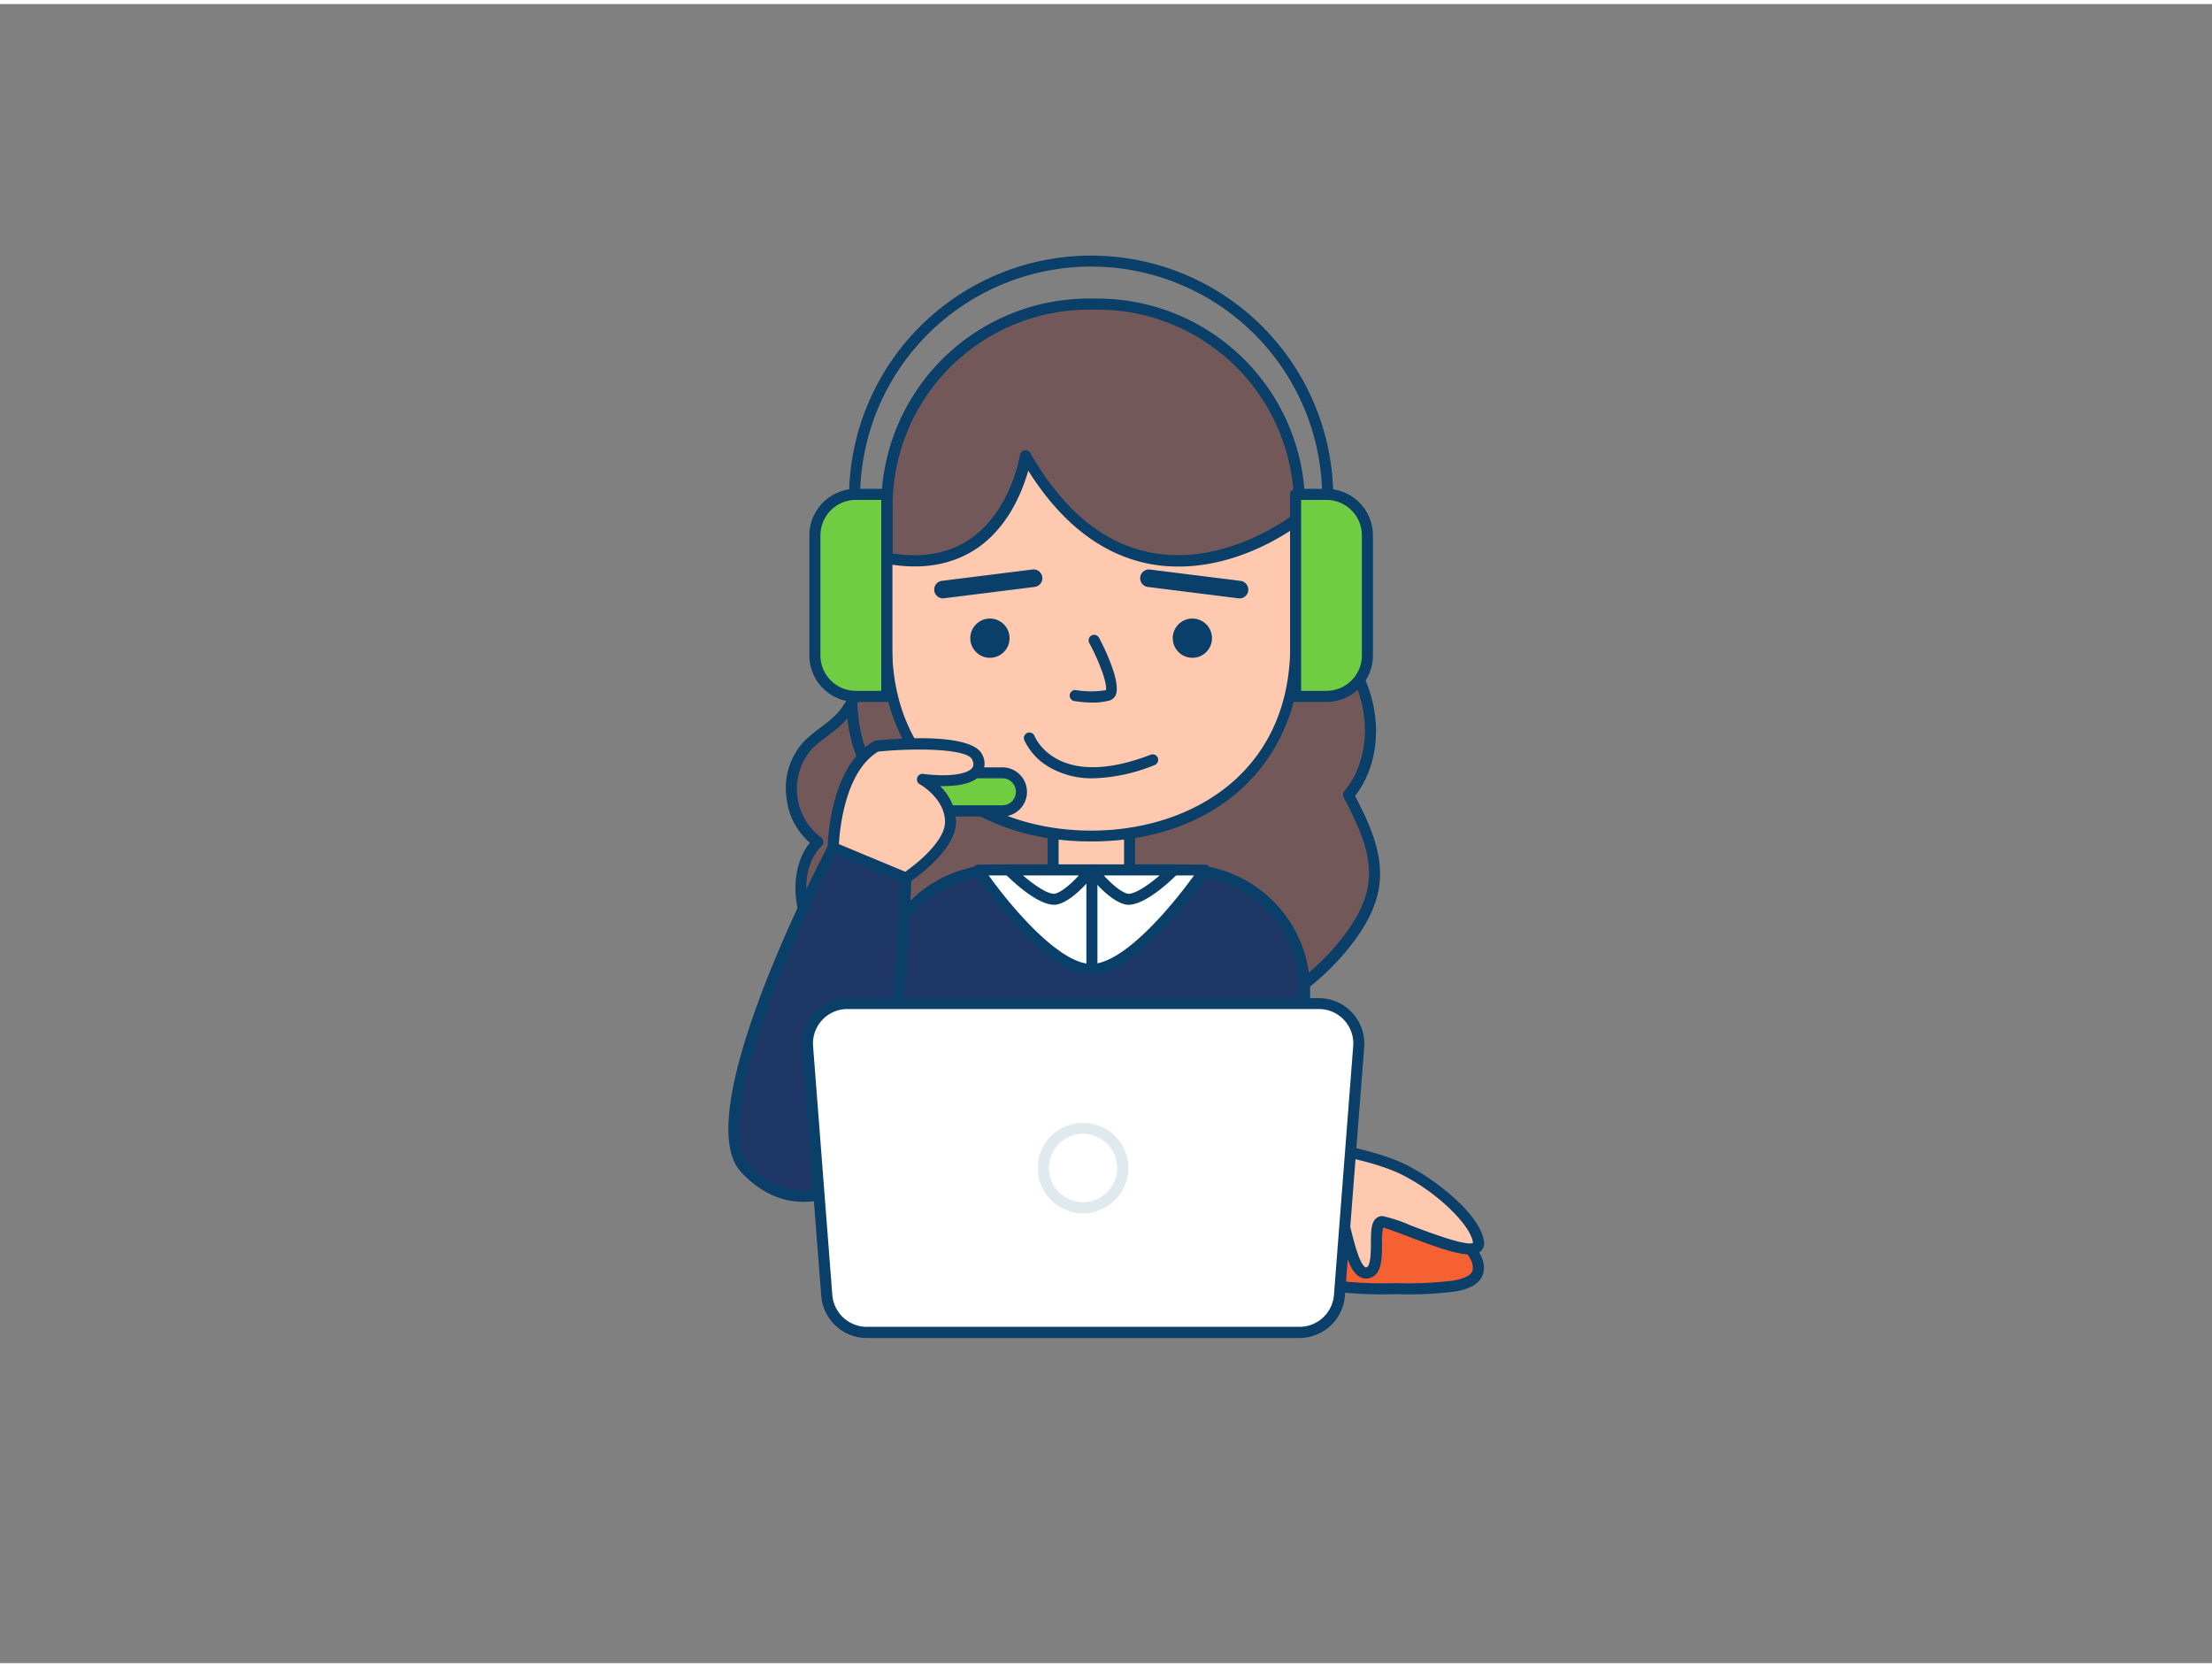 <svg xmlns="http://www.w3.org/2000/svg" viewBox="0 0 400 300" width="406" height="306" class="illustration styles_illustrationTablet__1DWOa"><rect x="0" y="0" width="400" height="300" fill="#808080" stroke="none"/><g id="_364_customer_service_outline" data-name="#364_customer_service_outline"><path d="M240.09,96a1,1,0,0,1-1-1v-6.4a41.78,41.78,0,0,0-83.55,0V95a1,1,0,1,1-2,0v-6.4a43.78,43.78,0,0,1,87.55,0V95A1,1,0,0,1,240.09,96Z" fill="#093f68"></path><path d="M237.11,228.5c0,3.81,6.77,3.79,15.12,3.79s15.11,0,15.11-3.79-6.77-9-15.11-9S237.11,224.69,237.11,228.5Z" fill="#f56132"></path><path d="M252.54,233.29h-.47a70.1,70.1,0,0,1-10.75-.49c-1.29-.22-5.21-.91-5.21-4.3,0-4.5,7.44-10,16.12-10s16.11,5.51,16.11,10c0,3.39-3.92,4.08-5.21,4.3A67.89,67.89,0,0,1,252.54,233.29Zm-.47-2h.46a67,67,0,0,0,10.26-.46c3.55-.62,3.55-1.82,3.55-2.33,0-3.16-6.32-8-14.11-8s-14.12,4.85-14.12,8c0,.51,0,1.71,3.55,2.33A70.46,70.46,0,0,0,252.07,231.29Z" fill="#093f68"></path><path d="M236.28,215.71s5.07,1.69,6.19,3.75,2.07,10.7,4.88,9.95.38-9.38,2.63-9.2,17.74,7.7,17.36,3.76-7.41-10.14-13.42-13.14-16.25-4.32-16.25-4.32Z" fill="#ffc9b0"></path><path d="M247,230.46a2.3,2.3,0,0,1-1.15-.32c-1.58-.92-2.37-3.54-3.32-7.14a18.06,18.06,0,0,0-.95-3.06c-.68-1.25-3.81-2.67-5.63-3.28a1,1,0,0,1-.67-1.1l1.4-9.2a1,1,0,0,1,1.11-.84c.43,0,10.48,1.37,16.57,4.41,5.56,2.79,13.51,9.18,14,13.94a1.87,1.87,0,0,1-.71,1.74c-1.79,1.37-6.63-.32-13.27-2.86-1.67-.63-3.54-1.35-4.27-1.51a13.6,13.6,0,0,0-.2,2.86c0,2.67,0,5.69-2.27,6.28A2.47,2.47,0,0,1,247,230.46Zm-9.62-15.41c1.59.6,4.94,2.06,6,3.94a18.44,18.44,0,0,1,1.13,3.5c.52,2,1.4,5.35,2.39,5.92a.23.23,0,0,0,.22,0c.75-.2.78-2.91.79-4.36,0-2,0-3.65.91-4.45a1.59,1.59,0,0,1,1.27-.42,25.87,25.87,0,0,1,5,1.67c3,1.14,9.92,3.78,11.28,3.17-.38-3.26-6.59-9.2-12.86-12.34-4.73-2.36-12.3-3.67-15-4.08Z" fill="#093f68"></path><path d="M203.81,93.64c-14.31-1.76-32.64,1.93-43.11,12.28a12.33,12.33,0,0,0-3.64,5.41c-1.79,6.9-.16,13.64-6.25,18.83-1.55,1.33-3.33,2.4-4.75,3.88-4.6,4.8-3.65,13.72,1.87,17.44-3.11,3-3.59,7.92-2.64,12.14,1.71,7.64,7.4,14,14.18,17.87s14.59,5.68,22.35,6.72c11.29,1.51,22.91,1.58,33.92-1.32s21.42-8.95,28.25-18.07a21.21,21.21,0,0,0,4.48-9.87c.7-5.61-2-11-4.59-16,3.8-4.47,4.73-10.91,3.38-16.61s-4.76-10.75-8.76-15A57.54,57.54,0,0,0,203.81,93.64Z" fill="#725858"></path><path d="M196.45,190.24a112.39,112.39,0,0,1-14.77-1c-9.78-1.31-16.78-3.42-22.71-6.84-7.67-4.43-13-11.18-14.66-18.52-1.07-4.78-.27-9.25,2.14-12.22a12.57,12.57,0,0,1-4.25-8.35,12.35,12.35,0,0,1,3.14-9.92,23.91,23.91,0,0,1,3-2.54c.63-.47,1.23-.92,1.81-1.41,4-3.37,4.39-7.38,4.91-12a43.91,43.91,0,0,1,1-6.29,13.22,13.22,0,0,1,3.9-5.87c11.16-11,30.11-14.26,43.94-12.57h0a58.9,58.9,0,0,1,35.3,18c4.73,5.06,7.76,10.27,9,15.48,1.49,6.25.3,12.53-3.16,17,2.37,4.58,5.12,10.18,4.4,16.05-.41,3.3-1.94,6.69-4.68,10.34-6.53,8.72-16.76,15.27-28.79,18.44A76.45,76.45,0,0,1,196.45,190.24Zm-.13-96.06c-15.35,0-28.26,5.87-34.92,12.45a11.46,11.46,0,0,0-3.37,5,42.64,42.64,0,0,0-1,6c-.52,4.65-1,9.45-5.61,13.33-.62.53-1.27,1-1.91,1.5a22.61,22.61,0,0,0-2.77,2.31,11,11,0,0,0,1.71,15.92,1,1,0,0,1,.43.74,1,1,0,0,1-.3.81c-2.5,2.44-3.38,6.62-2.36,11.2,1.53,6.8,6.53,13.08,13.71,17.23,5.69,3.28,12.47,5.31,22,6.59,12.77,1.71,23.74,1.28,33.54-1.3,11.6-3,21.43-9.34,27.7-17.7,2.52-3.37,3.93-6.44,4.29-9.39.63-5.09-1.66-10-4.49-15.46a1,1,0,0,1,.13-1.11c3.33-3.91,4.54-9.94,3.17-15.73-1.16-4.87-4-9.77-8.52-14.58a56.89,56.89,0,0,0-34.08-17.32A60.08,60.08,0,0,0,196.32,94.18Z" fill="#093f68"></path><path d="M196.86,54.25h1.57a36.51,36.51,0,0,1,36.51,36.51v10.79a0,0,0,0,1,0,0H160.36a0,0,0,0,1,0,0V90.76a36.51,36.51,0,0,1,36.51-36.51Z" fill="#725858"></path><path d="M235,102.56H160.36a1,1,0,0,1-1-1V90.76a37.55,37.55,0,0,1,37.5-37.51h1.58A37.56,37.56,0,0,1,236,90.76v10.8A1,1,0,0,1,235,102.56Zm-73.59-2H234v-9.8a35.55,35.55,0,0,0-35.51-35.51h-1.58a35.54,35.54,0,0,0-35.5,35.51Z" fill="#093f68"></path><polyline points="190.43 156.57 190.43 148.61 204.27 148.61 204.27 156.57" fill="#ffc9b0"></polyline><path d="M204.27,157.57a1,1,0,0,1-1-1v-7H191.43v7a1,1,0,0,1-2,0v-8a1,1,0,0,1,1-1h13.84a1,1,0,0,1,1,1v8A1,1,0,0,1,204.27,157.57Z" fill="#093f68"></path><path d="M197.32,150.42h0c-20.42,0-37-12.15-37-34.55V100.19c21.79,4.09,25.11-18.53,25.11-18.53,19.77,34.38,48.8,11.64,48.8,11.64v22.57C234.27,138.27,217.73,150.42,197.32,150.42Z" fill="#ffc9b0"></path><path d="M197.32,151.42c-22.71,0-38-14.28-38-35.55V100.19a1,1,0,0,1,1.18-1c6,1.13,11.15.24,15.2-2.66,7.21-5.14,8.73-14.94,8.74-15a1,1,0,0,1,.8-.83,1,1,0,0,1,1.06.48c5.92,10.31,13.26,16.38,21.82,18,13.41,2.61,25.38-6.6,25.5-6.69a1,1,0,0,1,1.62.79v22.57C235.28,137.14,220,151.42,197.32,151.42Zm-36-50v14.49c0,23.18,18.06,33.55,36,33.55s36-10.37,36-33.55V95.22c-3.85,2.54-14,8.18-25.5,6-8.53-1.66-15.88-7.33-21.88-16.85-1,3.5-3.39,9.86-9,13.86C172.66,101.21,167.43,102.28,161.36,101.38Z" fill="#093f68"></path><circle cx="179.01" cy="114.66" r="3.55" fill="#093f68"></circle><circle cx="215.62" cy="114.66" r="3.55" fill="#093f68"></circle><path d="M197.7,126.31a23.42,23.42,0,0,1-3.44-.28,1,1,0,0,1-.81-1.16,1,1,0,0,1,1.16-.81,16.86,16.86,0,0,0,5.37,0c.31-.92-1-4.82-3-8.52a1,1,0,1,1,1.77-.93c1,1.85,4,8.06,3,10.34a1.74,1.74,0,0,1-1.21,1A11.83,11.83,0,0,1,197.7,126.31Z" fill="#093f68"></path><path d="M154.77,88.66h5.59a0,0,0,0,1,0,0v36.54a0,0,0,0,1,0,0h-5.59a7.41,7.41,0,0,1-7.41-7.41V96.07A7.41,7.41,0,0,1,154.77,88.66Z" fill="#70cc40"></path><path d="M160.36,126.19h-5.59a8.41,8.41,0,0,1-8.41-8.4V96.07a8.42,8.42,0,0,1,8.41-8.41h5.59a1,1,0,0,1,1,1v36.53A1,1,0,0,1,160.36,126.19Zm-5.59-36.53a6.41,6.41,0,0,0-6.41,6.41v21.72a6.41,6.41,0,0,0,6.41,6.4h4.59V89.66Z" fill="#093f68"></path><path d="M241.68,88.66h5.59a0,0,0,0,1,0,0v36.54a0,0,0,0,1,0,0h-5.59a7.41,7.41,0,0,1-7.41-7.41V96.07A7.41,7.41,0,0,1,241.68,88.66Z" transform="translate(481.55 213.85) rotate(-180)" fill="#70cc40"></path><path d="M239.86,126.19h-5.58a1,1,0,0,1-1-1V88.66a1,1,0,0,1,1-1h5.58a8.42,8.42,0,0,1,8.41,8.41v21.72A8.41,8.41,0,0,1,239.86,126.19Zm-4.58-2h4.58a6.41,6.41,0,0,0,6.41-6.4V96.07a6.41,6.41,0,0,0-6.41-6.41h-4.58Z" fill="#093f68"></path><path d="M197.66,140a15.34,15.34,0,0,1-7.59-1.83,11.09,11.09,0,0,1-4.85-5.08,1,1,0,0,1,1.86-.74c.16.41,4.24,9.86,21,3.38a1,1,0,0,1,.72,1.87A31.53,31.53,0,0,1,197.66,140Z" fill="#093f68"></path><path d="M173.06,144.16c-4.84,0-11.38-.56-14.69-3.23-5.58-4.52-5.37-15.19-5.36-15.64a1,1,0,0,1,1-1h0a1,1,0,0,1,1,1c0,.1-.19,10.14,4.61,14s19,2.54,19.16,2.53a1,1,0,0,1,1.09.89,1,1,0,0,1-.89,1.1C178.74,143.91,176.27,144.16,173.06,144.16Z" fill="#093f68"></path><rect x="168.25" y="139.02" width="16.46" height="6.88" rx="3.44" fill="#70cc40"></rect><path d="M181.27,146.9h-9.58a4.44,4.44,0,0,1,0-8.88h9.58a4.44,4.44,0,0,1,0,8.88ZM171.69,140a2.44,2.44,0,0,0,0,4.88h9.58a2.44,2.44,0,0,0,0-4.88Z" fill="#093f68"></path><path d="M180.54,156.57h33.61a21.71,21.71,0,0,1,21.71,21.71v47.34a0,0,0,0,1,0,0h-77a0,0,0,0,1,0,0V178.29A21.71,21.71,0,0,1,180.54,156.57Z" fill="#1d3666"></path><path d="M235.87,226.63h-77a1,1,0,0,1-1-1V178.29a22.74,22.74,0,0,1,22.71-22.72h33.61a22.74,22.74,0,0,1,22.72,22.72v47.34A1,1,0,0,1,235.87,226.63Zm-76-2h75V178.29a20.75,20.75,0,0,0-20.72-20.72H180.54a20.74,20.74,0,0,0-20.71,20.72Z" fill="#093f68"></path><path d="M170.48,107.46a1.59,1.59,0,0,1-.2-3.16l16.52-2.07a1.59,1.59,0,0,1,.39,3.15l-16.52,2.07Z" fill="#093f68"></path><path d="M224.16,107.46H224l-16.52-2.07a1.59,1.59,0,0,1,.39-3.15l16.52,2.07a1.59,1.59,0,0,1-.19,3.16Z" fill="#093f68"></path><path d="M197.35,174.57c-8.39,0-20.48-18-20.48-18h40.95S205.73,174.57,197.35,174.57Z" fill="#fff"></path><path d="M197.35,175.57c-8.82,0-20.8-17.69-21.31-18.44a1,1,0,0,1,0-1,1,1,0,0,1,.88-.53h40.95a1,1,0,0,1,.89.53,1,1,0,0,1-.06,1C218.15,157.88,206.16,175.57,197.35,175.57Zm-18.56-18c4,5.59,12.72,16,18.56,16s14.53-10.41,18.56-16Z" fill="#093f68"></path><path d="M182.47,156.57s5.91,6,8.63,5.24,6.14-5.24,6.14-5.24Z" fill="#fff"></path><path d="M190.63,162.87c-3.18,0-7.9-4.6-8.87-5.59a1,1,0,0,1,.71-1.71h14.77a1,1,0,0,1,.9.56,1,1,0,0,1-.1,1.05c-.37.49-3.71,4.78-6.67,5.59A2.59,2.59,0,0,1,190.63,162.87Zm-5.63-5.3c2.31,2,4.79,3.56,5.84,3.28,1.32-.37,3-1.94,4.25-3.28Z" fill="#093f68"></path><path d="M212.23,156.57s-5.92,6-8.64,5.24-6.14-5.24-6.14-5.24Z" fill="#fff"></path><path d="M204.06,162.87a2.52,2.52,0,0,1-.73-.1c-3-.81-6.3-5.1-6.67-5.59a1,1,0,0,1,.79-1.61h14.78a1,1,0,0,1,.92.62,1,1,0,0,1-.21,1.09C212,158.26,207.24,162.87,204.06,162.87Zm-4.45-5.3c1.23,1.34,2.92,2.91,4.25,3.28,1,.28,3.53-1.29,5.83-3.28Zm12.62,0h0Z" fill="#093f68"></path><path d="M197.45,175.57a1,1,0,0,1-1-1v-18a1,1,0,0,1,2,0v18A1,1,0,0,1,197.45,175.57Z" fill="#093f68"></path><path d="M150.67,152.57s-25.25,47.81-16,57.9,20.83,3.33,24.21-4S163.81,158,163.81,158Z" fill="#1d3666"></path><path d="M145.22,216.58c-3.22,0-7.3-1.14-11.25-5.43-9.66-10.5,14.77-57.07,15.81-59.05a1,1,0,0,1,1.27-.45l13.14,5.44a1,1,0,0,1,.62,1c-.07,1.69-1.56,41.43-5,48.85a17.32,17.32,0,0,1-12.46,9.51A14.31,14.31,0,0,1,145.22,216.58Zm5.91-62.74c-7.15,13.73-22.77,48.26-15.69,55.95,3.4,3.7,7.42,5.3,11.62,4.64A15.37,15.37,0,0,0,158,206.06c3-6.54,4.55-42,4.77-47.39Z" fill="#093f68"></path><path d="M158.55,134.17s16.71-1.68,18.21,2.07-3.76,4.69-9.95,3.94c0,0,5.07,2.82,5.07,7.7S163.81,158,163.81,158l-13.14-5.44S150.85,138.49,158.55,134.17Z" fill="#ffc9b0"></path><path d="M163.81,159a1.07,1.07,0,0,1-.39-.07l-13.14-5.45a1,1,0,0,1-.61-.93c0-.6.29-14.71,8.39-19.26a.89.89,0,0,1,.39-.12c4.1-.41,17.59-1.44,19.24,2.69a3.32,3.32,0,0,1-.31,3.45c-1.35,1.77-4.53,2.15-7.4,2.1a9.25,9.25,0,0,1,2.9,6.46c0,5.36-8.18,10.74-8.53,11A1,1,0,0,1,163.81,159Zm-12.11-7.1,12,5c2.35-1.63,7.19-5.67,7.19-9,0-4.25-4.51-6.8-4.56-6.82a1,1,0,0,1,.61-1.87c5.42.66,8.17-.17,8.87-1.09.17-.23.37-.63,0-1.49-.75-1.87-9.34-2.21-17-1.46C152.84,138.72,151.85,149.16,151.7,151.91Z" fill="#093f68"></path><path d="M235,240.21H156.72a7.22,7.22,0,0,1-7.21-6.67l-3.49-45a7.23,7.23,0,0,1,7.21-7.79h85.25a7.23,7.23,0,0,1,7.21,7.79l-3.49,45A7.22,7.22,0,0,1,235,240.21Z" fill="#fff"></path><path d="M235,241.21H156.72a8.27,8.27,0,0,1-8.21-7.59l-3.49-45a8.24,8.24,0,0,1,8.21-8.87h85.25a8.24,8.24,0,0,1,8.21,8.87l-3.49,45A8.27,8.27,0,0,1,235,241.21Zm-81.76-59.49a6.23,6.23,0,0,0-6.21,6.72l3.48,45a6.26,6.26,0,0,0,6.22,5.75H235a6.26,6.26,0,0,0,6.22-5.75l3.48-45a6.23,6.23,0,0,0-6.21-6.72Z" fill="#093f68"></path><path d="M195.85,218.65a8.18,8.18,0,1,1,8.18-8.18A8.19,8.19,0,0,1,195.85,218.65Zm0-14.36a6.18,6.18,0,1,0,6.18,6.18A6.19,6.19,0,0,0,195.85,204.29Z" fill="#dfeaef"></path></g></svg>